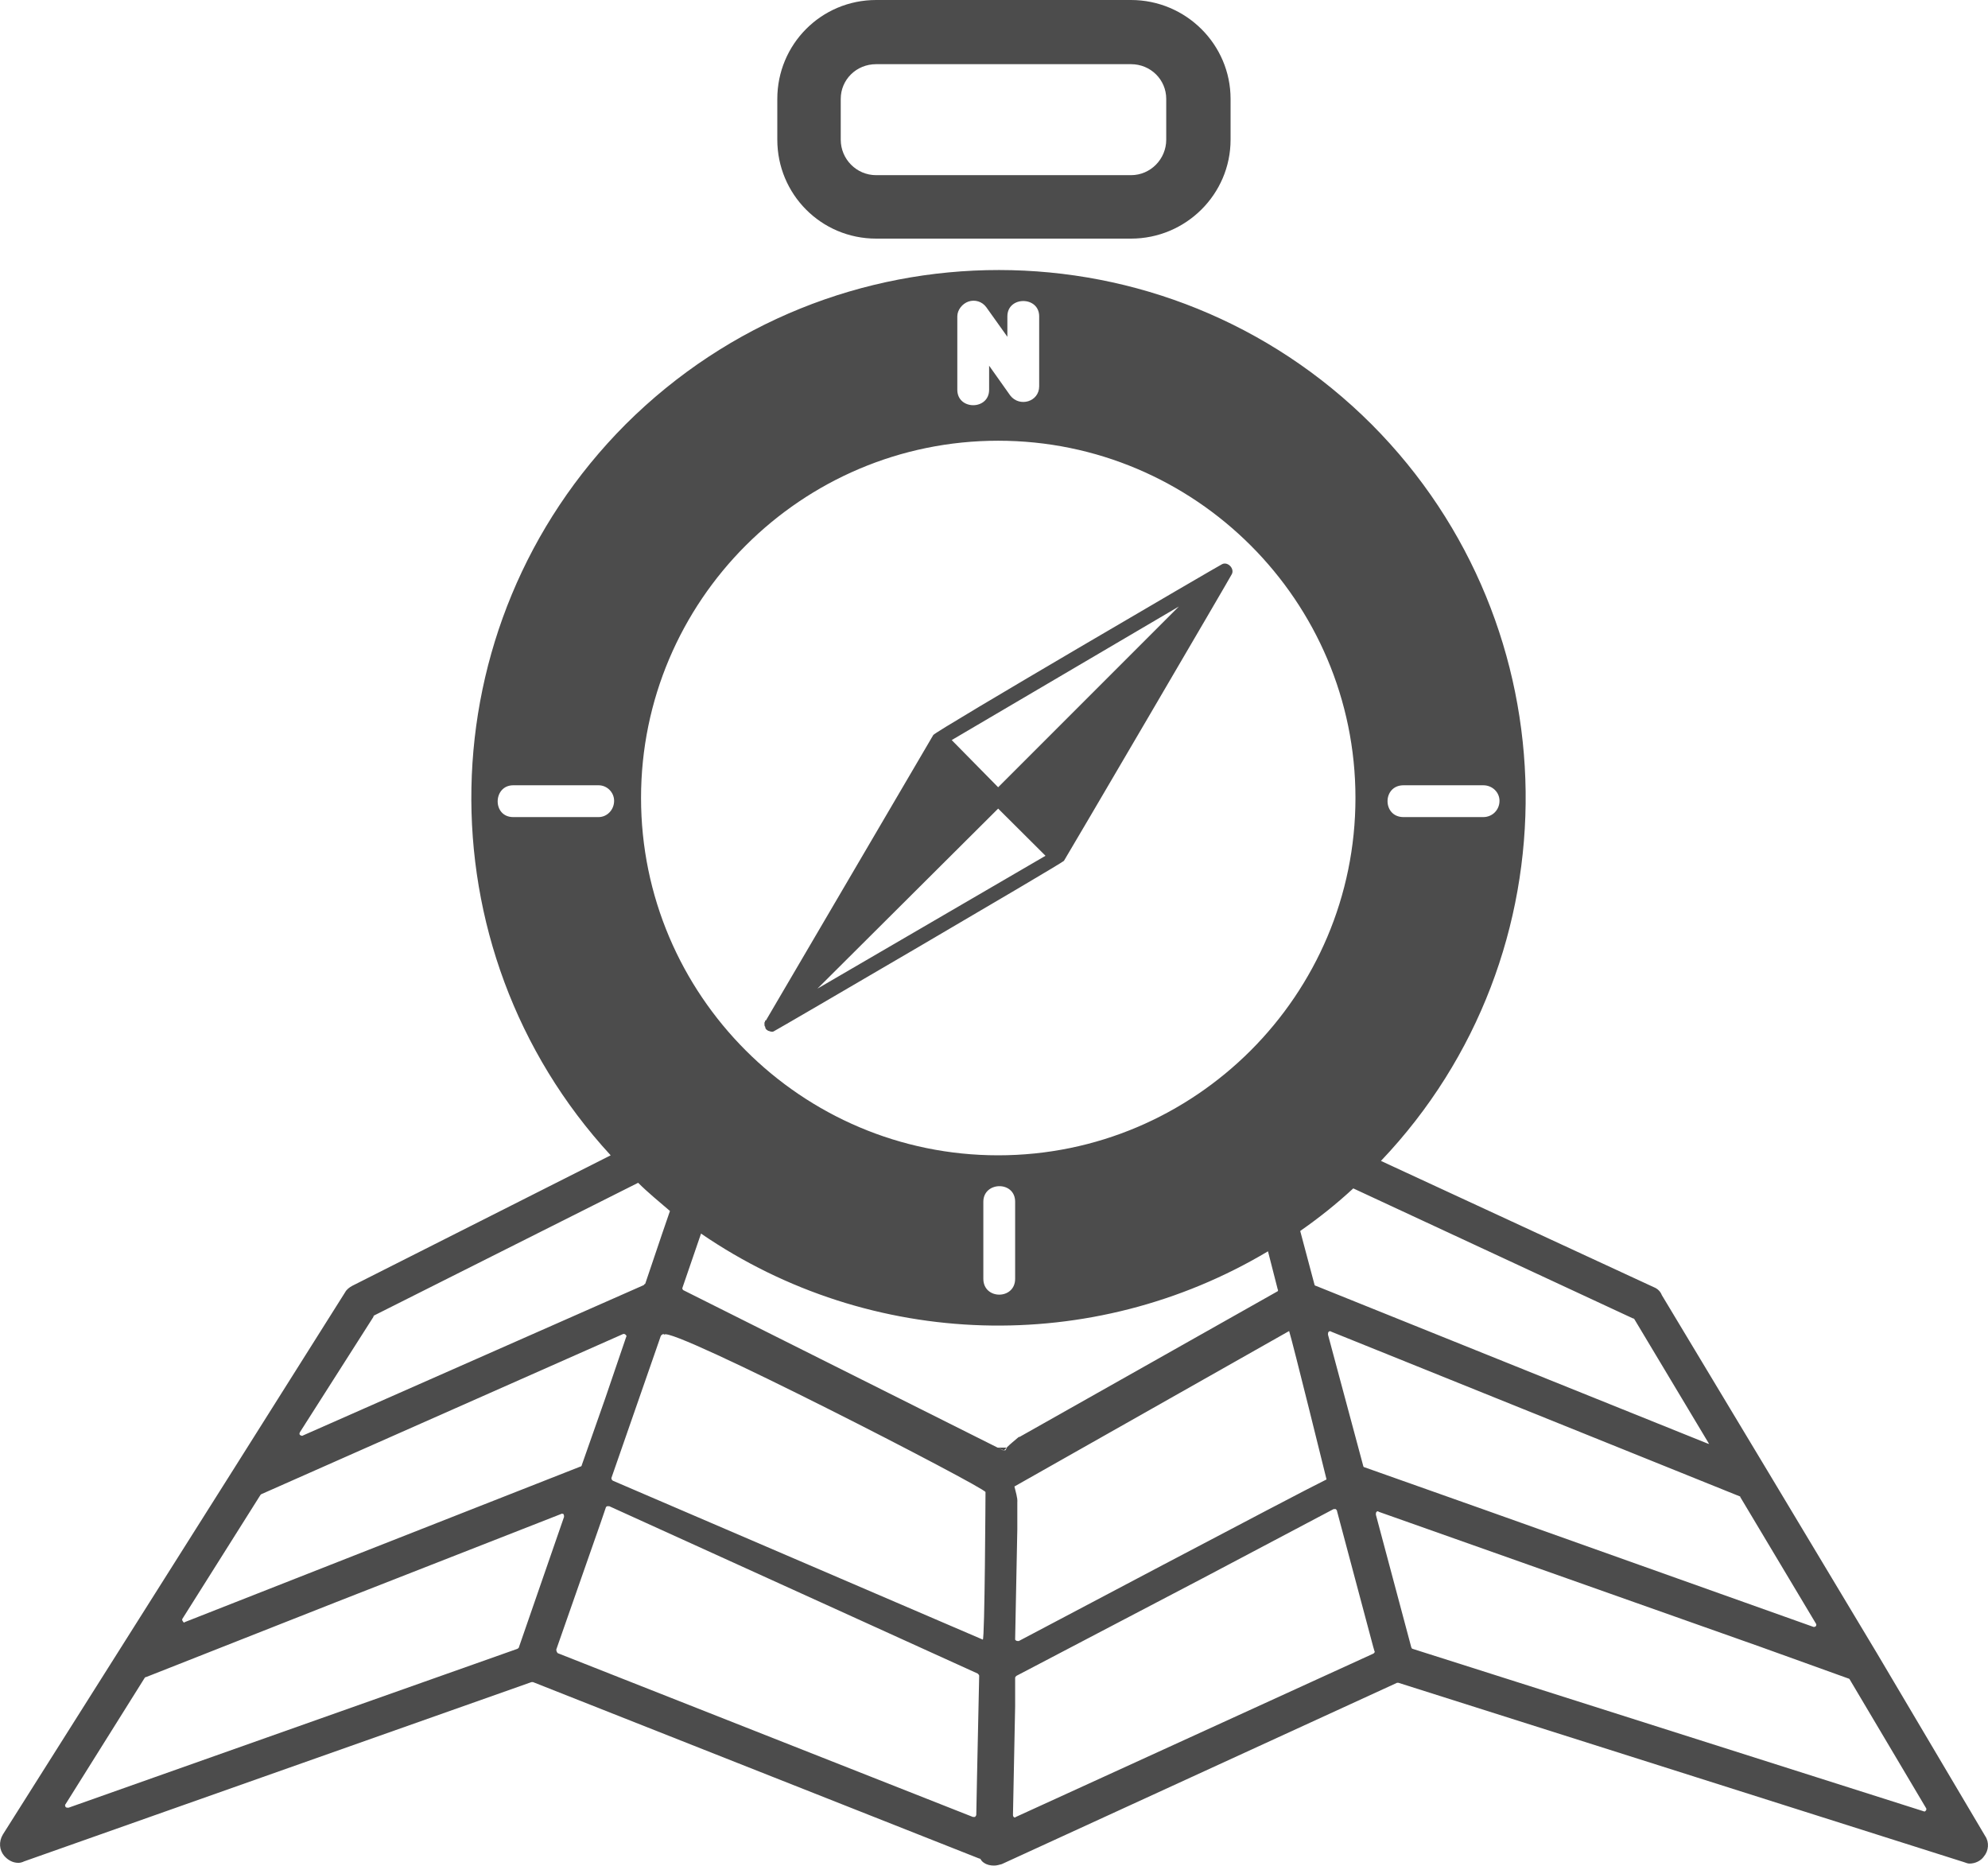 <?xml version="1.0" encoding="UTF-8"?>
<svg xmlns="http://www.w3.org/2000/svg" xmlns:xlink="http://www.w3.org/1999/xlink" width="11" height="10.322" viewBox="0 0 11 10.322" version="1.1">
<g id="surface1">
<path style=" stroke:none;fill-rule:nonzero;fill:rgb(30%,30%,30%);fill-opacity:1;" d="M 5.609 8.09 C 5.609 8.09 5.605 8.09 5.605 8.09 C 5.535 8.078 5.523 8.062 5.555 8.023 L 5.57 8.031 C 5.59 8.043 5.602 8.066 5.609 8.09 Z M 5.57 8.008 L 5.52 8.008 L 5.555 8.023 C 5.559 8.02 5.562 8.016 5.57 8.008 Z M 10.977 10.27 C 10.961 10.293 10.93 10.309 10.898 10.309 C 10.887 10.309 10.879 10.305 10.867 10.301 L 7.738 9.309 C 7.738 9.309 7.734 9.309 7.73 9.309 L 5.543 10.312 C 5.527 10.316 5.516 10.32 5.5 10.32 C 5.48 10.32 5.461 10.316 5.445 10.305 C 5.438 10.301 5.43 10.293 5.426 10.285 C 5.422 10.281 5.422 10.281 5.418 10.281 L 2.949 9.305 C 2.949 9.305 2.945 9.305 2.941 9.305 L 0.133 10.297 C 0.125 10.301 0.113 10.305 0.102 10.305 C 0.07 10.305 0.043 10.289 0.023 10.266 C -0.004 10.234 -0.008 10.188 0.016 10.148 L 1.289 8.133 L 1.91 7.148 C 1.918 7.133 1.934 7.121 1.949 7.113 L 3.379 6.391 C 2.324 5.246 2.352 3.461 3.461 2.348 C 4.605 1.207 6.453 1.211 7.59 2.348 C 8.707 3.469 8.727 5.281 7.641 6.422 L 9.152 7.121 C 9.172 7.129 9.188 7.145 9.195 7.164 L 9.785 8.145 L 10.387 9.148 L 10.984 10.156 C 11.008 10.191 11.004 10.238 10.977 10.27 Z M 9.625 8.277 L 7.367 7.367 C 7.363 7.363 7.355 7.363 7.352 7.367 C 7.348 7.371 7.348 7.375 7.348 7.383 L 7.543 8.109 C 7.543 8.113 7.547 8.117 7.551 8.117 L 8.223 8.355 L 10.035 9 C 10.039 9 10.043 9 10.047 8.996 C 10.051 8.992 10.051 8.984 10.047 8.98 L 9.629 8.281 C 9.629 8.277 9.629 8.277 9.625 8.277 Z M 9.035 7.293 L 7.488 6.574 C 7.395 6.66 7.297 6.738 7.195 6.809 L 7.195 6.812 L 7.273 7.105 C 7.273 7.109 7.277 7.113 7.281 7.113 L 9.445 7.984 L 9.457 7.988 L 9.043 7.297 C 9.039 7.293 9.039 7.293 9.035 7.293 Z M 5.629 8.309 L 5.629 8.461 L 5.617 9.066 C 5.617 9.07 5.617 9.074 5.621 9.074 C 5.625 9.078 5.629 9.078 5.637 9.078 C 5.637 9.078 7.195 8.254 7.34 8.184 C 7.34 8.184 7.152 7.422 7.133 7.363 L 5.613 8.223 C 5.633 8.297 5.629 8.301 5.629 8.309 Z M 7.766 4.52 L 8.207 4.52 C 8.258 4.52 8.297 4.48 8.297 4.43 C 8.297 4.383 8.258 4.344 8.207 4.344 L 7.766 4.344 C 7.648 4.344 7.648 4.52 7.766 4.52 Z M 5.297 2.156 C 5.297 2.27 5.473 2.27 5.473 2.156 L 5.473 2.023 L 5.59 2.188 C 5.641 2.254 5.75 2.223 5.75 2.137 L 5.75 1.75 C 5.75 1.637 5.574 1.637 5.574 1.75 L 5.574 1.863 L 5.457 1.699 C 5.434 1.668 5.395 1.656 5.359 1.668 C 5.324 1.68 5.297 1.715 5.297 1.75 Z M 3.547 4.414 C 3.547 5.504 4.434 6.391 5.523 6.391 C 6.613 6.391 7.5 5.504 7.5 4.414 C 7.5 3.324 6.613 2.438 5.523 2.438 C 4.434 2.438 3.547 3.324 3.547 4.414 Z M 5.441 6.648 L 5.441 7.074 C 5.441 7.191 5.617 7.191 5.617 7.074 L 5.617 6.648 C 5.617 6.531 5.441 6.535 5.441 6.648 Z M 3.398 4.43 C 3.398 4.383 3.359 4.344 3.312 4.344 L 2.84 4.344 C 2.727 4.344 2.723 4.52 2.84 4.52 L 3.312 4.52 C 3.359 4.52 3.398 4.48 3.398 4.43 Z M 1.676 7.941 L 3.562 7.109 C 3.566 7.105 3.566 7.102 3.57 7.102 L 3.664 6.824 L 3.707 6.699 C 3.648 6.648 3.586 6.598 3.531 6.543 L 2.07 7.277 C 2.066 7.281 2.066 7.281 2.066 7.285 L 1.66 7.922 C 1.656 7.93 1.656 7.934 1.66 7.938 C 1.664 7.941 1.672 7.945 1.676 7.941 Z M 1.023 8.973 L 3.211 8.113 C 3.215 8.113 3.219 8.109 3.219 8.105 L 3.348 7.738 L 3.465 7.395 C 3.469 7.391 3.465 7.387 3.461 7.383 C 3.457 7.379 3.453 7.379 3.449 7.379 L 1.445 8.266 C 1.445 8.266 1.441 8.27 1.441 8.27 L 1.008 8.957 C 1.008 8.961 1.008 8.965 1.012 8.969 C 1.016 8.977 1.02 8.977 1.023 8.973 Z M 3.121 8.391 C 3.121 8.387 3.121 8.379 3.117 8.375 C 3.113 8.375 3.109 8.371 3.105 8.375 L 1.859 8.863 L 0.809 9.277 C 0.805 9.277 0.805 9.277 0.801 9.281 L 0.363 9.98 C 0.359 9.984 0.359 9.988 0.363 9.996 C 0.367 10 0.371 10 0.379 10 L 2.863 9.121 C 2.867 9.117 2.871 9.117 2.871 9.113 Z M 5.418 9.27 C 5.418 9.266 5.414 9.262 5.41 9.258 L 3.371 8.332 C 3.367 8.332 3.363 8.332 3.359 8.332 C 3.355 8.336 3.352 8.336 3.352 8.34 L 3.324 8.422 L 3.078 9.125 C 3.078 9.133 3.082 9.141 3.086 9.145 L 5.383 10.051 C 5.387 10.051 5.391 10.051 5.395 10.051 C 5.398 10.047 5.402 10.043 5.402 10.039 L 5.406 9.832 Z M 5.453 8.254 C 5.453 8.23 3.707 7.332 3.676 7.383 C 3.672 7.379 3.668 7.379 3.664 7.383 C 3.66 7.383 3.66 7.387 3.656 7.391 L 3.629 7.469 L 3.383 8.176 C 3.383 8.184 3.387 8.188 3.391 8.191 L 5.438 9.07 C 5.449 9.074 5.453 8.254 5.453 8.254 Z M 5.574 8.004 C 5.59 7.988 5.609 7.973 5.637 7.949 C 5.637 7.949 5.637 7.949 5.641 7.949 L 7.066 7.145 C 7.07 7.145 7.074 7.137 7.07 7.133 L 7.016 6.922 C 6.047 7.5 4.82 7.469 3.879 6.824 L 3.777 7.121 C 3.773 7.129 3.777 7.133 3.781 7.137 L 5.52 8.008 L 5.551 8.023 C 5.555 8.023 5.559 8.023 5.562 8.023 C 5.566 8.02 5.566 8.016 5.57 8.012 C 5.57 8.008 5.57 8.008 5.574 8.004 Z M 7.605 9.133 L 7.598 9.109 L 7.398 8.359 C 7.398 8.355 7.395 8.352 7.391 8.348 C 7.387 8.348 7.383 8.348 7.379 8.348 L 6.656 8.73 L 5.625 9.27 C 5.621 9.273 5.617 9.277 5.617 9.281 L 5.617 9.438 L 5.605 10.039 C 5.605 10.043 5.605 10.047 5.609 10.051 C 5.613 10.055 5.617 10.055 5.621 10.051 L 7.598 9.148 C 7.605 9.145 7.609 9.137 7.605 9.133 Z M 10.656 10 L 10.234 9.289 C 10.23 9.285 10.23 9.285 10.227 9.285 L 9.738 9.109 L 7.629 8.363 C 7.625 8.359 7.621 8.359 7.617 8.363 C 7.613 8.367 7.613 8.371 7.613 8.379 L 7.809 9.113 C 7.812 9.117 7.812 9.121 7.816 9.121 L 10.645 10.02 C 10.648 10.023 10.652 10.02 10.656 10.016 C 10.66 10.012 10.66 10.004 10.656 10 Z M 4.301 0.773 L 4.301 0.547 C 4.301 0.246 4.543 0 4.848 0 L 6.258 0 C 6.562 0 6.809 0.246 6.809 0.547 L 6.809 0.773 C 6.809 1.074 6.562 1.32 6.258 1.32 L 4.848 1.32 C 4.543 1.32 4.301 1.074 4.301 0.773 Z M 4.652 0.773 C 4.652 0.879 4.738 0.969 4.848 0.969 L 6.258 0.969 C 6.367 0.969 6.453 0.879 6.453 0.773 L 6.453 0.547 C 6.453 0.441 6.367 0.355 6.258 0.355 L 4.848 0.355 C 4.738 0.355 4.652 0.441 4.652 0.547 Z M 6.816 3.176 C 6.816 3.18 5.891 4.758 5.887 4.762 C 5.875 4.777 4.289 5.703 4.285 5.703 C 4.273 5.711 4.266 5.707 4.254 5.703 C 4.254 5.703 4.25 5.703 4.246 5.699 C 4.238 5.695 4.234 5.688 4.234 5.68 C 4.23 5.676 4.23 5.672 4.23 5.668 C 4.23 5.664 4.23 5.66 4.23 5.656 C 4.234 5.652 4.234 5.648 4.234 5.645 L 4.238 5.645 L 5.164 4.066 C 5.172 4.047 6.758 3.121 6.762 3.121 C 6.793 3.105 6.832 3.145 6.816 3.176 Z M 5.785 4.734 L 5.523 4.473 L 4.523 5.469 Z M 6.523 3.355 L 5.266 4.094 L 5.523 4.355 Z M 6.523 3.355 "/>
</g>
</svg>
